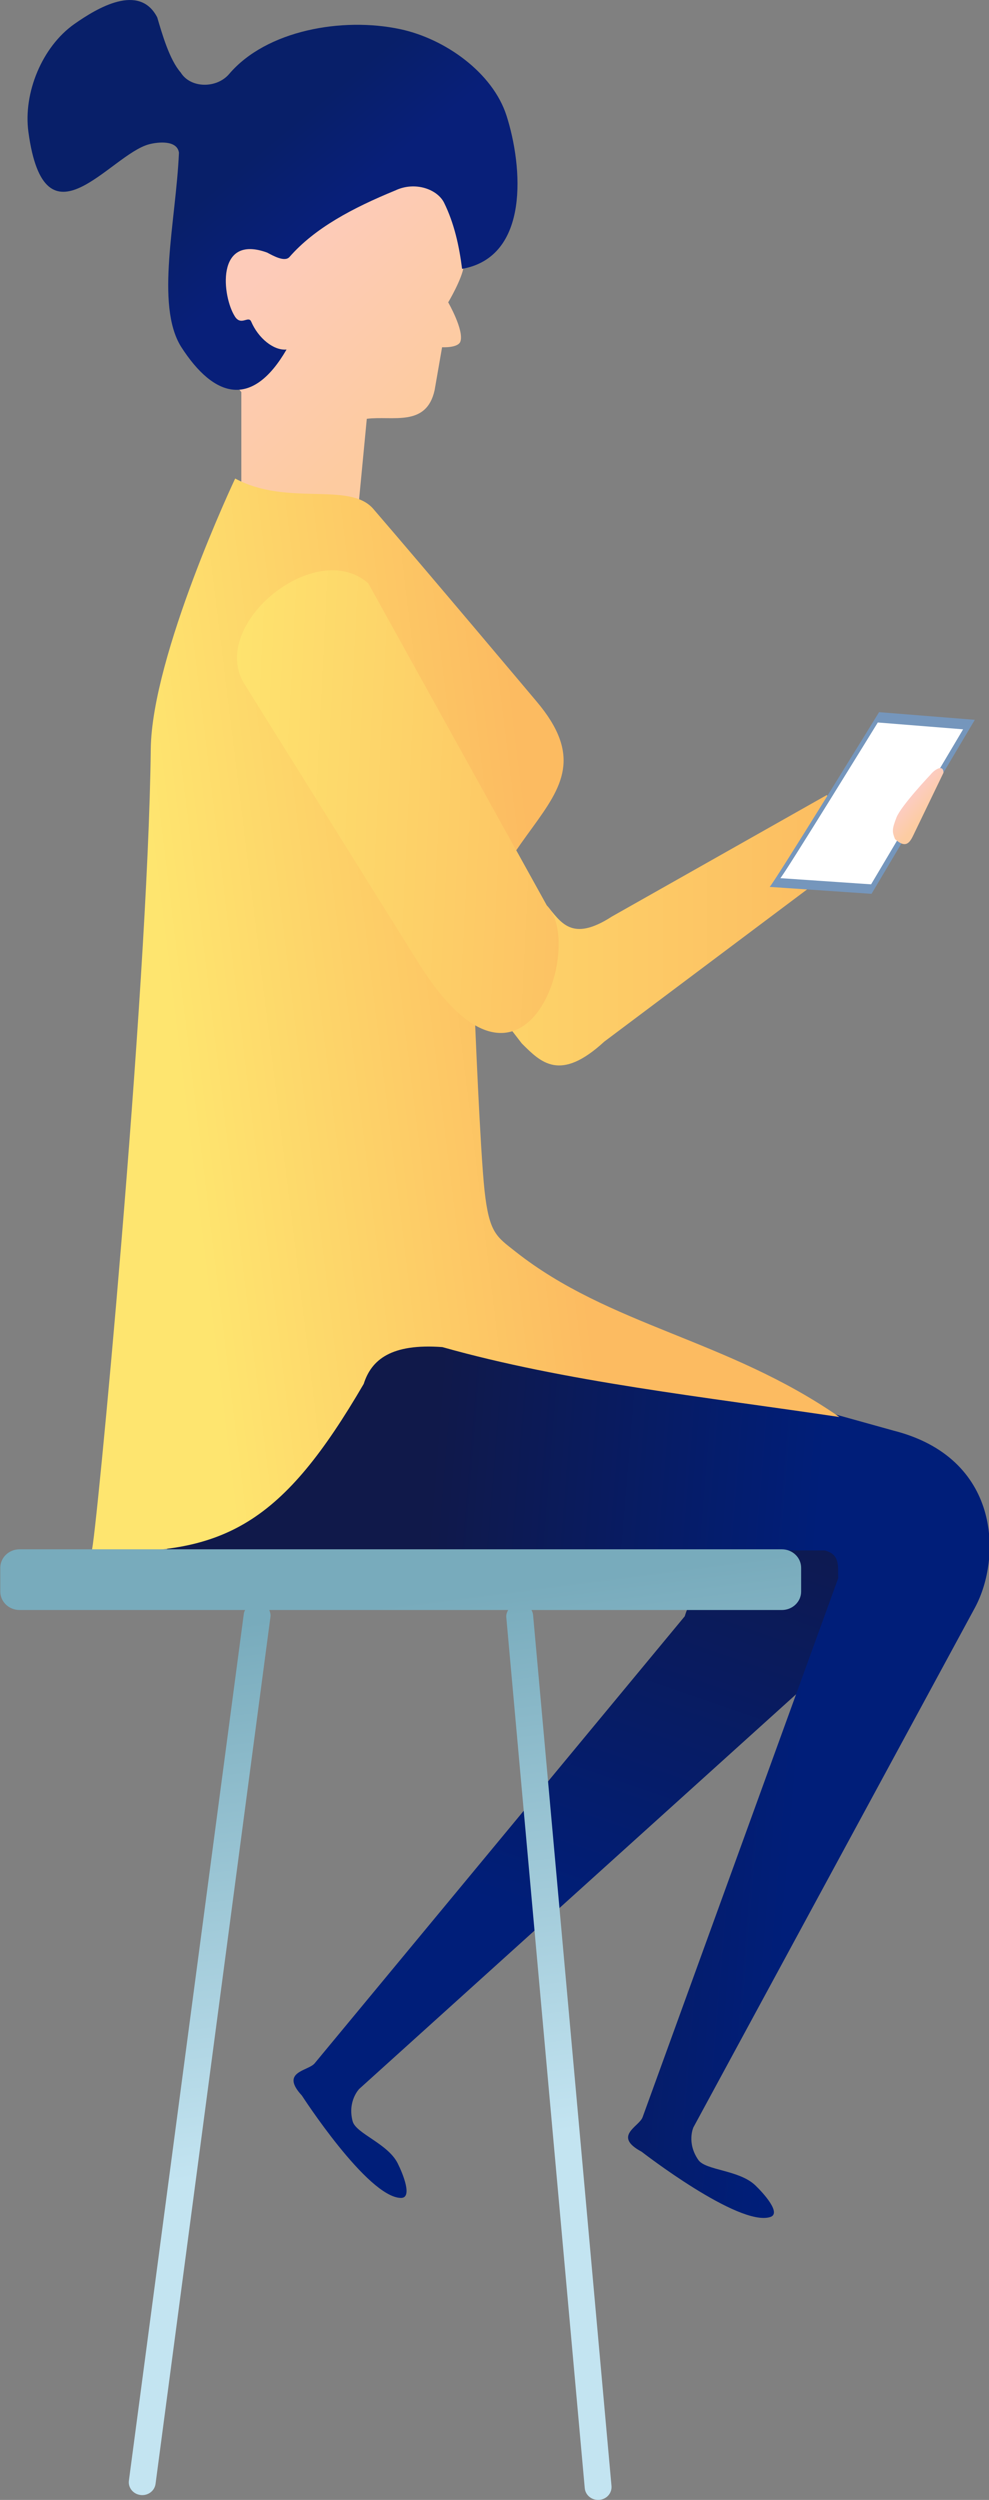 <?xml version="1.0" encoding="UTF-8" standalone="no"?>
<!-- Created with Inkscape (http://www.inkscape.org/) -->

<svg
   xmlns:dc="http://purl.org/dc/elements/1.1/"
   xmlns:cc="http://creativecommons.org/ns#"
   xmlns:rdf="http://www.w3.org/1999/02/22-rdf-syntax-ns#"
   xmlns:svg="http://www.w3.org/2000/svg"
   xmlns="http://www.w3.org/2000/svg"
   xmlns:xlink="http://www.w3.org/1999/xlink"
   xmlns:sodipodi="http://sodipodi.sourceforge.net/DTD/sodipodi-0.dtd"
   xmlns:inkscape="http://www.inkscape.org/namespaces/inkscape"
   version="1.1"
   id="svg2"
   width="47.531"
   height="120.078"
   viewBox="0 0 47.531 120.078"
   sodipodi:docname="girlontable.svg"
   inkscape:version="0.92.4 (5da689c313, 2019-01-14)">
  <rect x="0" y="0" width="47.531" height="120.078" fill="#808080" stroke="none"/>
  <defs
     id="defs6">
    <linearGradient
       inkscape:collect="always"
       id="linearGradient1031">
      <stop
         style="stop-color:#78abbc;stop-opacity:1;"
         offset="0"
         id="stop1027" />
      <stop
         style="stop-color:#c3e4f1;stop-opacity:1"
         offset="1"
         id="stop1029" />
    </linearGradient>
    <linearGradient
       inkscape:collect="always"
       id="linearGradient1011">
      <stop
         style="stop-color:#10194a;stop-opacity:1"
         offset="0"
         id="stop1007" />
      <stop
         style="stop-color:#001e79;stop-opacity:1"
         offset="1"
         id="stop1009" />
    </linearGradient>
    <linearGradient
       inkscape:collect="always"
       id="linearGradient966">
      <stop
         style="stop-color:#fccca2;stop-opacity:1;"
         offset="0"
         id="stop962" />
      <stop
         style="stop-color:#fcccc9;stop-opacity:1"
         offset="1"
         id="stop964" />
    </linearGradient>
    <linearGradient
       inkscape:collect="always"
       id="linearGradient940">
      <stop
         style="stop-color:#fee56f;stop-opacity:1"
         offset="0"
         id="stop936" />
      <stop
         style="stop-color:#fcbb61;stop-opacity:1"
         offset="1"
         id="stop938" />
    </linearGradient>
    <linearGradient
       inkscape:collect="always"
       id="linearGradient926">
      <stop
         style="stop-color:#fdcba0;stop-opacity:1;"
         offset="0"
         id="stop922" />
      <stop
         style="stop-color:#fdcbb9;stop-opacity:1"
         offset="1"
         id="stop924" />
    </linearGradient>
    <linearGradient
       inkscape:collect="always"
       id="linearGradient918">
      <stop
         style="stop-color:#081f69;stop-opacity:1;"
         offset="0"
         id="stop914" />
      <stop
         style="stop-color:#081f79;stop-opacity:1"
         offset="1"
         id="stop916" />
    </linearGradient>
    <linearGradient
       inkscape:collect="always"
       xlink:href="#linearGradient918"
       id="linearGradient920"
       x1="215.165"
       y1="1206.449"
       x2="217.989"
       y2="1209.719"
       gradientUnits="userSpaceOnUse" />
    <linearGradient
       inkscape:collect="always"
       xlink:href="#linearGradient926"
       id="linearGradient928"
       x1="217.561"
       y1="1223.093"
       x2="210.921"
       y2="1216.331"
       gradientUnits="userSpaceOnUse" />
    <linearGradient
       inkscape:collect="always"
       xlink:href="#linearGradient940"
       id="linearGradient942"
       x1="246.983"
       y1="1254.285"
       x2="264.376"
       y2="1252.235"
       gradientUnits="userSpaceOnUse" />
    <linearGradient
       inkscape:collect="always"
       xlink:href="#linearGradient940"
       id="linearGradient952"
       x1="193.967"
       y1="1241.011"
       x2="222.878"
       y2="1241.011"
       gradientUnits="userSpaceOnUse"
       gradientTransform="translate(55.685,0.619)" />
    <linearGradient
       inkscape:collect="always"
       xlink:href="#linearGradient966"
       id="linearGradient968"
       x1="233.447"
       y1="1237.524"
       x2="232.46"
       y2="1236.711"
       gradientUnits="userSpaceOnUse"
       gradientTransform="translate(-2.957,-1.158)" />
    <linearGradient
       inkscape:collect="always"
       xlink:href="#linearGradient940"
       id="linearGradient990"
       gradientUnits="userSpaceOnUse"
       gradientTransform="translate(55.685,0.619)"
       x1="192.654"
       y1="1239.886"
       x2="212.511"
       y2="1240.837" />
    <linearGradient
       inkscape:collect="always"
       xlink:href="#linearGradient1011"
       id="linearGradient1013"
       x1="236.307"
       y1="1290.287"
       x2="254.223"
       y2="1291.701"
       gradientUnits="userSpaceOnUse"
       gradientTransform="translate(-176.25,0.312)" />
    <linearGradient
       inkscape:collect="always"
       xlink:href="#linearGradient1011"
       id="linearGradient1018"
       gradientUnits="userSpaceOnUse"
       gradientTransform="rotate(19.262,158.345,739.801)"
       x1="254.35"
       y1="1269.844"
       x2="254.101"
       y2="1294.834" />
    <linearGradient
       inkscape:collect="always"
       xlink:href="#linearGradient1031"
       id="linearGradient1033"
       x1="61.618"
       y1="1280.149"
       x2="65.11"
       y2="1306.135"
       gradientUnits="userSpaceOnUse" />
  </defs>
  <sodipodi:namedview
     pagecolor="#ffffff"
     bordercolor="#666666"
     borderopacity="1"
     objecttolerance="10"
     gridtolerance="10"
     guidetolerance="10"
     inkscape:pageopacity="0"
     inkscape:pageshadow="2"
     inkscape:window-width="1920"
     inkscape:window-height="1017"
     id="namedview4"
     showgrid="false"
     inkscape:snap-global="false"
     inkscape:zoom="4"
     inkscape:cx="34.653229"
     inkscape:cy="88.081945"
     inkscape:window-x="1912"
     inkscape:window-y="-8"
     inkscape:window-maximized="1"
     inkscape:current-layer="svg2"
     inkscape:pagecheckerboard="true" />
  <g
     id="g1050"
     transform="matrix(1.043,0,0,1,-43.234,-1203.407)">
    <path
       style="fill:url(#linearGradient1018);fill-opacity:1;stroke:none;stroke-width:0.05;stroke-linecap:butt;stroke-linejoin:miter;stroke-miterlimit:4;stroke-dasharray:none;stroke-opacity:1"
       d="m 57.948,1274.405 14.91,5.179 c 0.635,0.437 0.283,0.955 0.147,1.456 l -17.054,21.474 c -0.3,0.378 -1.615,0.392 -0.588,1.55 0,0 3.026,4.886 4.558,4.916 0.557,0.014 0.096,-1.163 -0.146,-1.665 -0.459,-0.951 -1.924,-1.426 -2.075,-2.018 -0.246,-0.967 0.303,-1.552 0.303,-1.552 l 20.483,-19.288 c 1.976,-1.877 3.479,-6.408 -0.736,-9.261 l -9.487,-9.443 z"
       id="path1015"
       inkscape:connector-curvature="0"
       sodipodi:nodetypes="cccscsssccccc" />
    <path
       sodipodi:nodetypes="cccscsssccccc"
       inkscape:connector-curvature="0"
       id="path1005"
       d="m 49.12,1277.851 30.338,0.029 c 0.744,0.203 0.582,0.808 0.619,1.326 l -9.016,25.898 c -0.159,0.456 -1.395,0.902 -0.044,1.657 0,0 4.468,3.614 5.924,3.137 0.529,-0.173 -0.293,-1.13 -0.687,-1.523 -0.747,-0.746 -2.287,-0.711 -2.625,-1.22 -0.551,-0.832 -0.226,-1.565 -0.226,-1.565 l 12.974,-24.965 c 1.247,-2.424 1.171,-7.197 -3.75,-8.5 l -23.688,-6.875 z"
       style="fill:url(#linearGradient1013);fill-opacity:1;stroke:none;stroke-width:0.05;stroke-linecap:butt;stroke-linejoin:miter;stroke-miterlimit:4;stroke-dasharray:none;stroke-opacity:1" />
    <g
       transform="translate(-197.283,1.061)"
       id="g1003">
      <g
         id="g932"
         transform="translate(38.449,0.619)">
        <path
           sodipodi:nodetypes="csscccscsssac"
           inkscape:connector-curvature="0"
           id="path906"
           d="m 211.406,1220.562 v 4.812 c 0,1.777 5.23,2.478 5.376,0.885 l 0.405,-4.416 c 1.193,-0.156 2.747,0.41 3.125,-1.375 l 0.344,-2.062 c 0,0 0.737,0.045 0.844,-0.275 0.178,-0.534 -0.562,-1.881 -0.562,-1.881 0,0 0.644,-1.124 0.719,-1.75 0.204,-1.706 0.637,-4.124 -0.781,-5.094 -2.493,-1.705 -6.296,0.347 -8.844,1.969 -1.397,0.889 -2.844,2.292 -3.031,3.938 -0.217,1.913 2.406,5.25 2.406,5.25 z"
           style="fill:url(#linearGradient928);fill-opacity:1;stroke:none;stroke-width:0.01;stroke-linecap:butt;stroke-linejoin:miter;stroke-miterlimit:4;stroke-dasharray:none;stroke-opacity:1" />
        <path
           sodipodi:nodetypes="sscccssaccsaacscscs"
           inkscape:connector-curvature="0"
           id="path904"
           d="m 211.109,1216.93 c 0.292,0.47 0.625,-0.063 0.752,0.246 0.32,0.784 1.028,1.401 1.628,1.34 -1.562,2.814 -3.317,2.378 -4.864,-0.141 -1.191,-2.014 -0.227,-6.054 -0.094,-9.312 -0.079,-0.609 -0.951,-0.523 -1.375,-0.406 -1.798,0.493 -4.806,5.228 -5.562,-0.594 -0.241,-1.853 0.617,-4.084 2.125,-5.188 1.029,-0.753 2.984,-1.985 3.812,-0.312 0.223,0.789 0.564,2.034 1.081,2.646 0.45,0.766 1.655,0.779 2.232,0.073 1.716,-2.104 5.218,-2.744 7.875,-2.156 2.093,0.463 4.276,2.107 4.906,4.156 0.748,2.434 1.083,6.784 -2.047,7.359 -0.137,-1.127 -0.371,-2.203 -0.828,-3.172 -0.306,-0.649 -1.334,-1.047 -2.25,-0.594 -1.963,0.84 -3.708,1.804 -4.875,3.195 -0.219,0.261 -0.757,-0.061 -1.031,-0.211 -2.395,-0.909 -2.068,2.131 -1.484,3.07 z"
           style="fill:url(#linearGradient920);fill-opacity:1;stroke:none;stroke-width:0.1;stroke-linecap:butt;stroke-linejoin:miter;stroke-miterlimit:4;stroke-dasharray:none;stroke-opacity:1" />
      </g>
      <path
         sodipodi:nodetypes="ccccccccc"
         inkscape:connector-curvature="0"
         id="path986"
         d="m 249.962,1235.142 12.816,17.324 c 0.886,0.922 1.765,1.864 3.801,-0.088 l 11.977,-9.369 -1.724,-2.475 -9.899,5.834 c -1.889,1.276 -2.362,0.234 -3.005,-0.53 l -8.22,-15.468 c -2.405,-2.225 -7.323,1.93 -5.745,4.773 z"
         style="fill:url(#linearGradient952);fill-opacity:1;stroke:none;stroke-width:0.01;stroke-linecap:butt;stroke-linejoin:miter;stroke-miterlimit:4;stroke-dasharray:none;stroke-opacity:1" />
      <g
         id="g982"
         transform="translate(51.077,4.844)">
        <g
           transform="rotate(3.116,237.345,1249.241)"
           id="g976">
          <path
             sodipodi:nodetypes="ccccc"
             inkscape:connector-curvature="0"
             id="path972"
             d="m 222.645,1240.889 c 0.128,-0.077 4.579,-8.655 4.579,-8.655 l 4.425,0.128 -4.297,8.604 z"
             style="fill:#7596bc;fill-opacity:1;stroke:none;stroke-width:1.156px;stroke-linecap:butt;stroke-linejoin:miter;stroke-opacity:1" />
          <path
             style="fill:#ffffff;stroke:none;stroke-width:1.03px;stroke-linecap:butt;stroke-linejoin:miter;stroke-opacity:1"
             d="m 223.114,1240.443 c 0.114,-0.068 4.079,-7.71 4.079,-7.71 l 3.942,0.114 -3.828,7.665 z"
             id="path970"
             inkscape:connector-curvature="0"
             sodipodi:nodetypes="ccccc" />
        </g>
        <path
           sodipodi:nodetypes="csczssc"
           inkscape:connector-curvature="0"
           id="path960"
           d="m 231.131,1234.621 -1.403,3.031 c -0.183,0.395 -0.378,0.578 -0.829,0.155 -0.137,-0.356 -0.145,-0.472 0.066,-1.038 0.212,-0.567 1.569,-2.059 1.569,-2.059 0.191,-0.25 0.597,-0.515 0.597,-0.089 z"
           style="fill:url(#linearGradient968);fill-opacity:1;stroke:none;stroke-width:1px;stroke-linecap:butt;stroke-linejoin:miter;stroke-opacity:1" />
      </g>
      <path
         style="fill:url(#linearGradient942);fill-opacity:1;stroke:none;stroke-width:0.3;stroke-linecap:butt;stroke-linejoin:miter;stroke-miterlimit:4;stroke-dasharray:none;stroke-opacity:1"
         d="m 242.962,1276.815 c 0.153,-0.056 2.59,-26.689 2.72,-38.491 0.05,-4.521 3.889,-12.993 3.889,-12.993 2.408,1.354 5.267,0.132 6.364,1.458 2.529,3.059 7.513,9.237 7.513,9.237 4.272,5.252 -3.799,5.92 -2.839,15.021 0,0 0.25,6.561 0.453,8.491 0.214,2.04 0.557,2.21 1.414,2.917 4.352,3.589 9.769,4.213 14.938,7.955 -6.216,-0.969 -12.625,-1.69 -18.296,-3.359 -2.349,-0.182 -3.27,0.601 -3.624,1.768 -3.701,6.611 -6.363,8.358 -12.531,7.997 z"
         id="path934"
         inkscape:connector-curvature="0"
         sodipodi:nodetypes="cscsscsscccc" />
      <path
         style="fill:url(#linearGradient990);fill-opacity:1;stroke:none;stroke-width:0.01;stroke-linecap:butt;stroke-linejoin:miter;stroke-miterlimit:4;stroke-dasharray:none;stroke-opacity:1"
         d="m 249.962,1235.142 8.043,13.435 c 4.932,8.238 7.724,-0.915 5.922,-2.74 l -8.22,-15.468 c -2.405,-2.225 -7.323,1.93 -5.745,4.773 z"
         id="path944"
         inkscape:connector-curvature="0"
         sodipodi:nodetypes="csccc" />
    </g>
    <path
       inkscape:connector-curvature="0"
       id="rect1020"
       d="m 42.356,1277.824 c -0.493,0 -0.891,0.398 -0.891,0.891 v 1.137 c 0,0.493 0.397,0.889 0.891,0.889 h 10.389 c -0.024,0.054 -0.049,0.107 -0.057,0.168 l -5.297,41.65 c -0.043,0.34 0.197,0.648 0.537,0.691 0.34,0.043 0.648,-0.195 0.691,-0.535 l 5.295,-41.65 c 0.015,-0.117 -0.012,-0.224 -0.057,-0.324 h 11.01 c -0.059,0.104 -0.097,0.221 -0.086,0.35 l 3.615,41.828 c 0.029,0.342 0.328,0.594 0.67,0.564 0.342,-0.029 0.592,-0.328 0.562,-0.67 l -3.613,-41.83 c -0.008,-0.088 -0.035,-0.17 -0.074,-0.242 h 11.535 c 0.493,0 0.891,-0.396 0.891,-0.889 v -1.137 c 0,-0.493 -0.397,-0.891 -0.891,-0.891 z"
       style="opacity:1;fill:url(#linearGradient1033);fill-opacity:1;stroke:none;stroke-width:0.056;stroke-linecap:round;stroke-linejoin:round;stroke-miterlimit:4;stroke-dasharray:none;stroke-dashoffset:0;stroke-opacity:1" />
  </g>
</svg>
